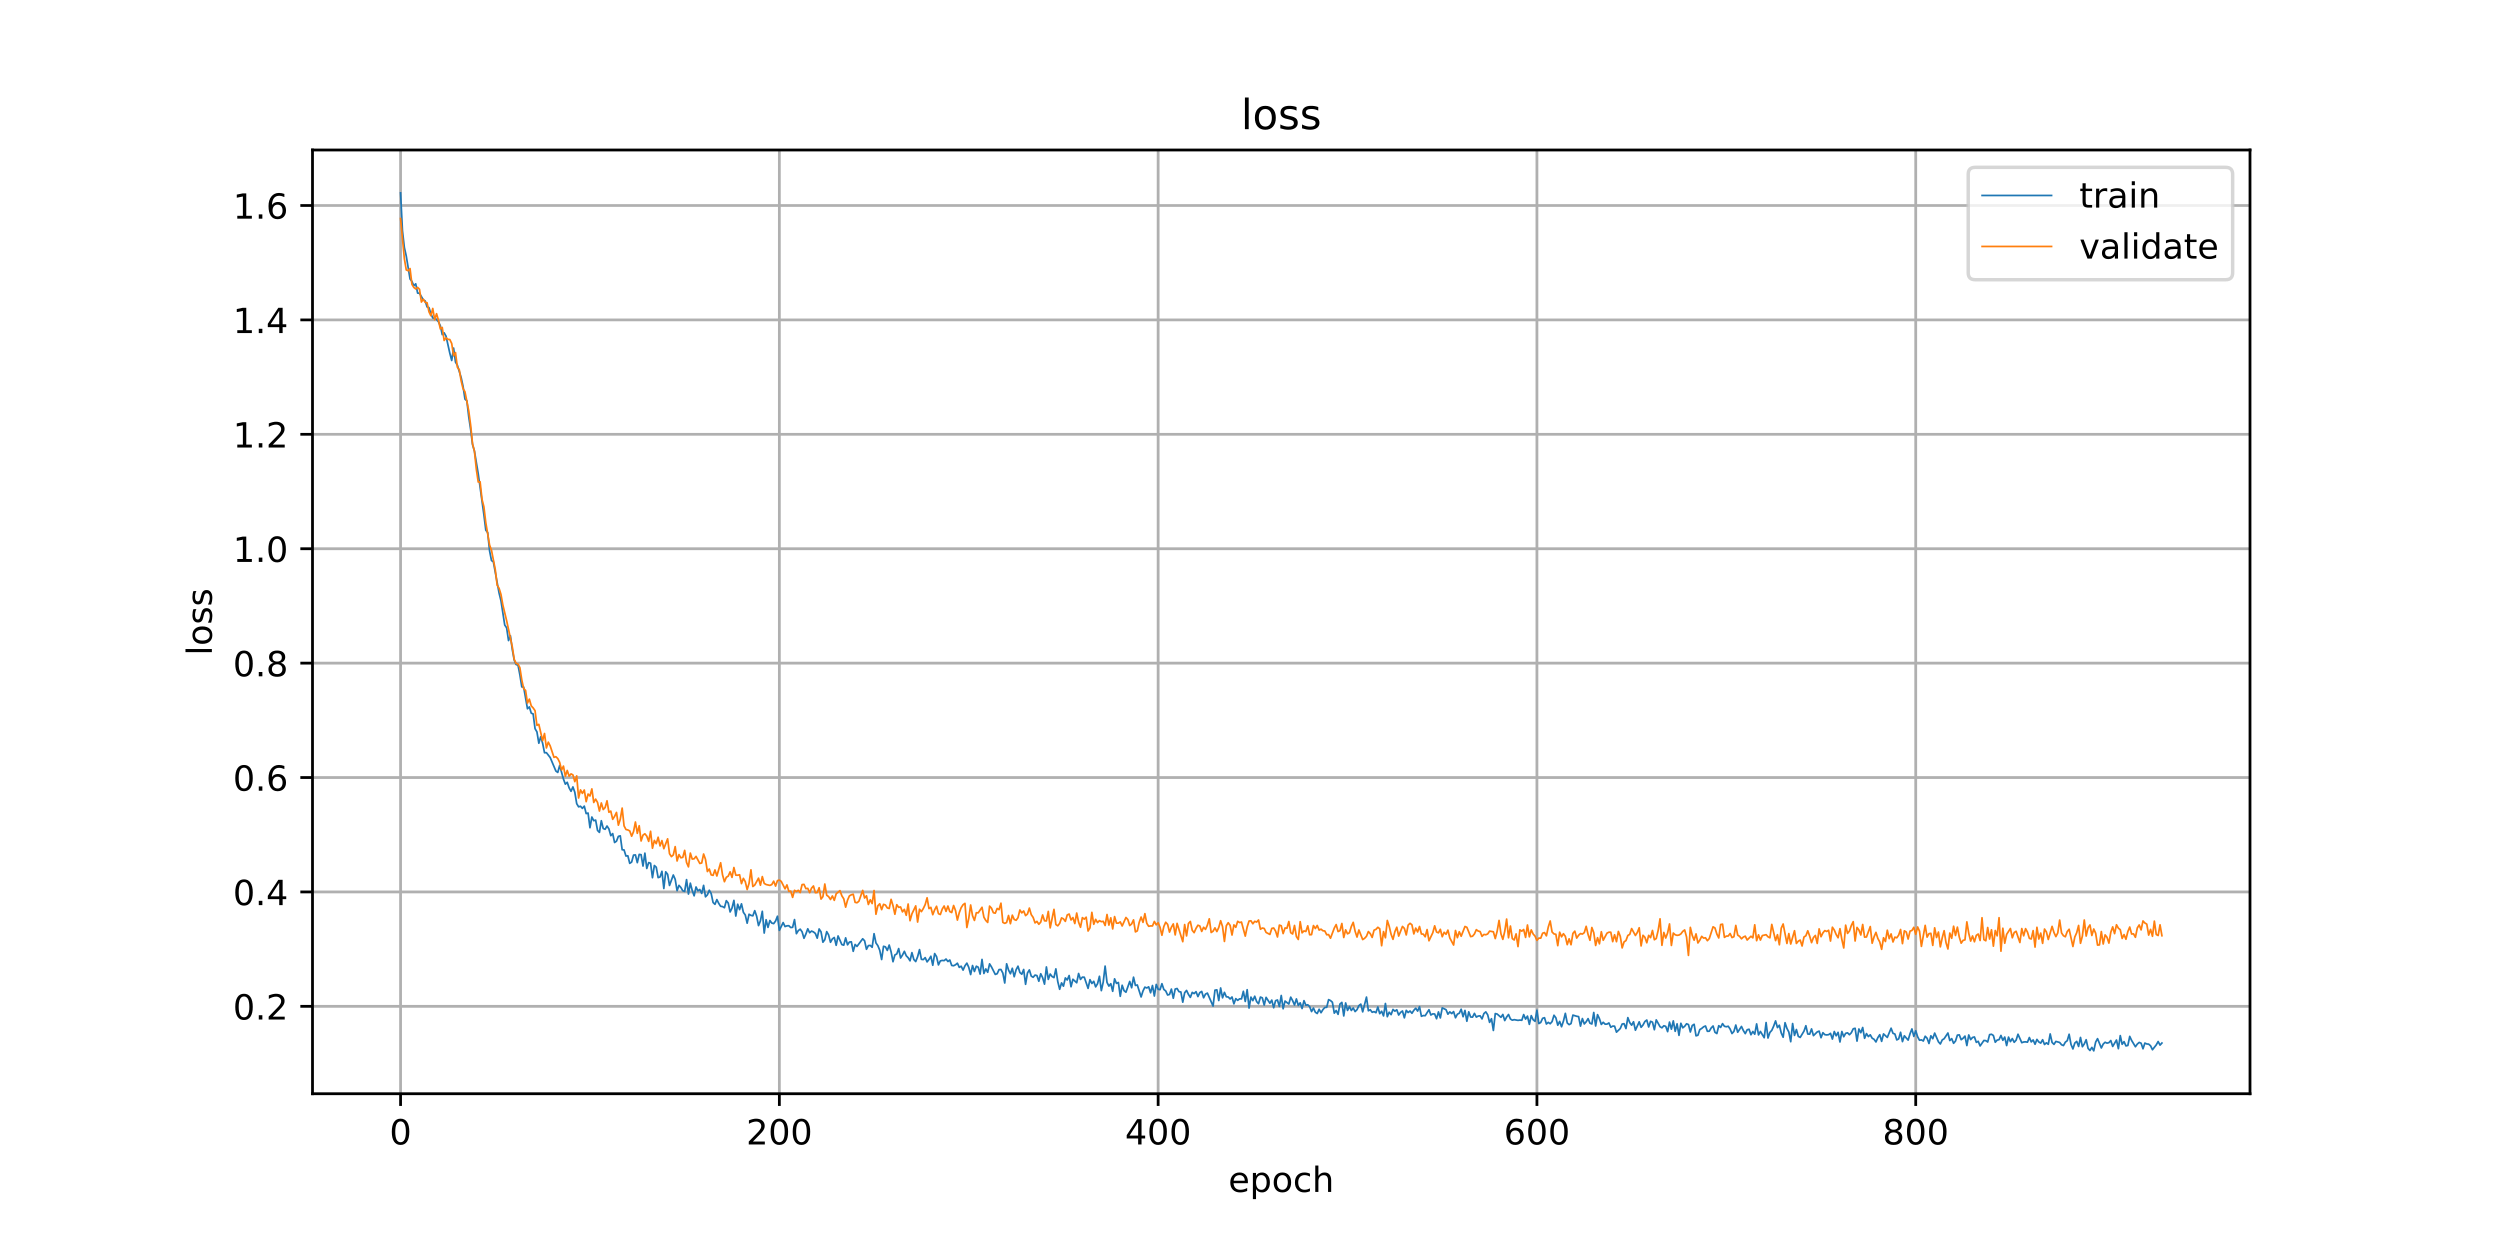 <?xml version="1.0" encoding="utf-8" standalone="no"?>
<!DOCTYPE svg PUBLIC "-//W3C//DTD SVG 1.1//EN"
  "http://www.w3.org/Graphics/SVG/1.1/DTD/svg11.dtd">
<!-- Created with matplotlib (https://matplotlib.org/) -->
<svg height="360pt" version="1.1" viewBox="0 0 720 360" width="720pt" xmlns="http://www.w3.org/2000/svg" xmlns:xlink="http://www.w3.org/1999/xlink">
 <defs>
  <style type="text/css">
*{stroke-linecap:butt;stroke-linejoin:round;}
  </style>
 </defs>
 <g id="figure_1">
  <g id="patch_1">
   <path d="M 0 360 
L 720 360 
L 720 0 
L 0 0 
z
" style="fill:#ffffff;"/>
  </g>
  <g id="axes_1">
   <g id="patch_2">
    <path d="M 90 315 
L 648 315 
L 648 43.2 
L 90 43.2 
z
" style="fill:#ffffff;"/>
   </g>
   <g id="matplotlib.axis_1">
    <g id="xtick_1">
     <g id="line2d_1">
      <path clip-path="url(#p3b45e40443)" d="M 115.364 315 
L 115.364 43.2 
" style="fill:none;stroke:#b0b0b0;stroke-linecap:square;stroke-width:0.8;"/>
     </g>
     <g id="line2d_2">
      <defs>
       <path d="M 0 0 
L 0 3.5 
" id="m2c9729561b" style="stroke:#000000;stroke-width:0.8;"/>
      </defs>
      <g>
       <use style="stroke:#000000;stroke-width:0.8;" x="115.364" xlink:href="#m2c9729561b" y="315"/>
      </g>
     </g>
     <g id="text_1">
      <!-- 0 -->
      <defs>
       <path d="M 31.781 66.406 
Q 24.172 66.406 20.328 58.906 
Q 16.5 51.422 16.5 36.375 
Q 16.5 21.391 20.328 13.891 
Q 24.172 6.391 31.781 6.391 
Q 39.453 6.391 43.281 13.891 
Q 47.125 21.391 47.125 36.375 
Q 47.125 51.422 43.281 58.906 
Q 39.453 66.406 31.781 66.406 
z
M 31.781 74.219 
Q 44.047 74.219 50.516 64.516 
Q 56.984 54.828 56.984 36.375 
Q 56.984 17.969 50.516 8.266 
Q 44.047 -1.422 31.781 -1.422 
Q 19.531 -1.422 13.062 8.266 
Q 6.594 17.969 6.594 36.375 
Q 6.594 54.828 13.062 64.516 
Q 19.531 74.219 31.781 74.219 
z
" id="DejaVuSans-48"/>
      </defs>
      <g transform="translate(112.182 329.598)scale(0.1 -0.1)">
       <use xlink:href="#DejaVuSans-48"/>
      </g>
     </g>
    </g>
    <g id="xtick_2">
     <g id="line2d_3">
      <path clip-path="url(#p3b45e40443)" d="M 224.455 315 
L 224.455 43.2 
" style="fill:none;stroke:#b0b0b0;stroke-linecap:square;stroke-width:0.8;"/>
     </g>
     <g id="line2d_4">
      <g>
       <use style="stroke:#000000;stroke-width:0.8;" x="224.455" xlink:href="#m2c9729561b" y="315"/>
      </g>
     </g>
     <g id="text_2">
      <!-- 200 -->
      <defs>
       <path d="M 19.188 8.297 
L 53.609 8.297 
L 53.609 0 
L 7.328 0 
L 7.328 8.297 
Q 12.938 14.109 22.625 23.891 
Q 32.328 33.688 34.812 36.531 
Q 39.547 41.844 41.422 45.531 
Q 43.312 49.219 43.312 52.781 
Q 43.312 58.594 39.234 62.25 
Q 35.156 65.922 28.609 65.922 
Q 23.969 65.922 18.812 64.312 
Q 13.672 62.703 7.812 59.422 
L 7.812 69.391 
Q 13.766 71.781 18.938 73 
Q 24.125 74.219 28.422 74.219 
Q 39.75 74.219 46.484 68.547 
Q 53.219 62.891 53.219 53.422 
Q 53.219 48.922 51.531 44.891 
Q 49.859 40.875 45.406 35.406 
Q 44.188 33.984 37.641 27.219 
Q 31.109 20.453 19.188 8.297 
z
" id="DejaVuSans-50"/>
      </defs>
      <g transform="translate(214.911 329.598)scale(0.1 -0.1)">
       <use xlink:href="#DejaVuSans-50"/>
       <use x="63.623" xlink:href="#DejaVuSans-48"/>
       <use x="127.246" xlink:href="#DejaVuSans-48"/>
      </g>
     </g>
    </g>
    <g id="xtick_3">
     <g id="line2d_5">
      <path clip-path="url(#p3b45e40443)" d="M 333.545 315 
L 333.545 43.2 
" style="fill:none;stroke:#b0b0b0;stroke-linecap:square;stroke-width:0.8;"/>
     </g>
     <g id="line2d_6">
      <g>
       <use style="stroke:#000000;stroke-width:0.8;" x="333.545" xlink:href="#m2c9729561b" y="315"/>
      </g>
     </g>
     <g id="text_3">
      <!-- 400 -->
      <defs>
       <path d="M 37.797 64.312 
L 12.891 25.391 
L 37.797 25.391 
z
M 35.203 72.906 
L 47.609 72.906 
L 47.609 25.391 
L 58.016 25.391 
L 58.016 17.188 
L 47.609 17.188 
L 47.609 0 
L 37.797 0 
L 37.797 17.188 
L 4.891 17.188 
L 4.891 26.703 
z
" id="DejaVuSans-52"/>
      </defs>
      <g transform="translate(324.002 329.598)scale(0.1 -0.1)">
       <use xlink:href="#DejaVuSans-52"/>
       <use x="63.623" xlink:href="#DejaVuSans-48"/>
       <use x="127.246" xlink:href="#DejaVuSans-48"/>
      </g>
     </g>
    </g>
    <g id="xtick_4">
     <g id="line2d_7">
      <path clip-path="url(#p3b45e40443)" d="M 442.636 315 
L 442.636 43.2 
" style="fill:none;stroke:#b0b0b0;stroke-linecap:square;stroke-width:0.8;"/>
     </g>
     <g id="line2d_8">
      <g>
       <use style="stroke:#000000;stroke-width:0.8;" x="442.636" xlink:href="#m2c9729561b" y="315"/>
      </g>
     </g>
     <g id="text_4">
      <!-- 600 -->
      <defs>
       <path d="M 33.016 40.375 
Q 26.375 40.375 22.484 35.828 
Q 18.609 31.297 18.609 23.391 
Q 18.609 15.531 22.484 10.953 
Q 26.375 6.391 33.016 6.391 
Q 39.656 6.391 43.531 10.953 
Q 47.406 15.531 47.406 23.391 
Q 47.406 31.297 43.531 35.828 
Q 39.656 40.375 33.016 40.375 
z
M 52.594 71.297 
L 52.594 62.312 
Q 48.875 64.062 45.094 64.984 
Q 41.312 65.922 37.594 65.922 
Q 27.828 65.922 22.672 59.328 
Q 17.531 52.734 16.797 39.406 
Q 19.672 43.656 24.016 45.922 
Q 28.375 48.188 33.594 48.188 
Q 44.578 48.188 50.953 41.516 
Q 57.328 34.859 57.328 23.391 
Q 57.328 12.156 50.688 5.359 
Q 44.047 -1.422 33.016 -1.422 
Q 20.359 -1.422 13.672 8.266 
Q 6.984 17.969 6.984 36.375 
Q 6.984 53.656 15.188 63.938 
Q 23.391 74.219 37.203 74.219 
Q 40.922 74.219 44.703 73.484 
Q 48.484 72.75 52.594 71.297 
z
" id="DejaVuSans-54"/>
      </defs>
      <g transform="translate(433.093 329.598)scale(0.1 -0.1)">
       <use xlink:href="#DejaVuSans-54"/>
       <use x="63.623" xlink:href="#DejaVuSans-48"/>
       <use x="127.246" xlink:href="#DejaVuSans-48"/>
      </g>
     </g>
    </g>
    <g id="xtick_5">
     <g id="line2d_9">
      <path clip-path="url(#p3b45e40443)" d="M 551.727 315 
L 551.727 43.2 
" style="fill:none;stroke:#b0b0b0;stroke-linecap:square;stroke-width:0.8;"/>
     </g>
     <g id="line2d_10">
      <g>
       <use style="stroke:#000000;stroke-width:0.8;" x="551.727" xlink:href="#m2c9729561b" y="315"/>
      </g>
     </g>
     <g id="text_5">
      <!-- 800 -->
      <defs>
       <path d="M 31.781 34.625 
Q 24.75 34.625 20.719 30.859 
Q 16.703 27.094 16.703 20.516 
Q 16.703 13.922 20.719 10.156 
Q 24.75 6.391 31.781 6.391 
Q 38.812 6.391 42.859 10.172 
Q 46.922 13.969 46.922 20.516 
Q 46.922 27.094 42.891 30.859 
Q 38.875 34.625 31.781 34.625 
z
M 21.922 38.812 
Q 15.578 40.375 12.031 44.719 
Q 8.5 49.078 8.5 55.328 
Q 8.5 64.062 14.719 69.141 
Q 20.953 74.219 31.781 74.219 
Q 42.672 74.219 48.875 69.141 
Q 55.078 64.062 55.078 55.328 
Q 55.078 49.078 51.531 44.719 
Q 48 40.375 41.703 38.812 
Q 48.828 37.156 52.797 32.312 
Q 56.781 27.484 56.781 20.516 
Q 56.781 9.906 50.312 4.234 
Q 43.844 -1.422 31.781 -1.422 
Q 19.734 -1.422 13.25 4.234 
Q 6.781 9.906 6.781 20.516 
Q 6.781 27.484 10.781 32.312 
Q 14.797 37.156 21.922 38.812 
z
M 18.312 54.391 
Q 18.312 48.734 21.844 45.562 
Q 25.391 42.391 31.781 42.391 
Q 38.141 42.391 41.719 45.562 
Q 45.312 48.734 45.312 54.391 
Q 45.312 60.062 41.719 63.234 
Q 38.141 66.406 31.781 66.406 
Q 25.391 66.406 21.844 63.234 
Q 18.312 60.062 18.312 54.391 
z
" id="DejaVuSans-56"/>
      </defs>
      <g transform="translate(542.184 329.598)scale(0.1 -0.1)">
       <use xlink:href="#DejaVuSans-56"/>
       <use x="63.623" xlink:href="#DejaVuSans-48"/>
       <use x="127.246" xlink:href="#DejaVuSans-48"/>
      </g>
     </g>
    </g>
    <g id="text_6">
     <!-- epoch -->
     <defs>
      <path d="M 56.203 29.594 
L 56.203 25.203 
L 14.891 25.203 
Q 15.484 15.922 20.484 11.062 
Q 25.484 6.203 34.422 6.203 
Q 39.594 6.203 44.453 7.469 
Q 49.312 8.734 54.109 11.281 
L 54.109 2.781 
Q 49.266 0.734 44.188 -0.344 
Q 39.109 -1.422 33.891 -1.422 
Q 20.797 -1.422 13.156 6.188 
Q 5.516 13.812 5.516 26.812 
Q 5.516 40.234 12.766 48.109 
Q 20.016 56 32.328 56 
Q 43.359 56 49.781 48.891 
Q 56.203 41.797 56.203 29.594 
z
M 47.219 32.234 
Q 47.125 39.594 43.094 43.984 
Q 39.062 48.391 32.422 48.391 
Q 24.906 48.391 20.391 44.141 
Q 15.875 39.891 15.188 32.172 
z
" id="DejaVuSans-101"/>
      <path d="M 18.109 8.203 
L 18.109 -20.797 
L 9.078 -20.797 
L 9.078 54.688 
L 18.109 54.688 
L 18.109 46.391 
Q 20.953 51.266 25.266 53.625 
Q 29.594 56 35.594 56 
Q 45.562 56 51.781 48.094 
Q 58.016 40.188 58.016 27.297 
Q 58.016 14.406 51.781 6.484 
Q 45.562 -1.422 35.594 -1.422 
Q 29.594 -1.422 25.266 0.953 
Q 20.953 3.328 18.109 8.203 
z
M 48.688 27.297 
Q 48.688 37.203 44.609 42.844 
Q 40.531 48.484 33.406 48.484 
Q 26.266 48.484 22.188 42.844 
Q 18.109 37.203 18.109 27.297 
Q 18.109 17.391 22.188 11.75 
Q 26.266 6.109 33.406 6.109 
Q 40.531 6.109 44.609 11.75 
Q 48.688 17.391 48.688 27.297 
z
" id="DejaVuSans-112"/>
      <path d="M 30.609 48.391 
Q 23.391 48.391 19.188 42.75 
Q 14.984 37.109 14.984 27.297 
Q 14.984 17.484 19.156 11.844 
Q 23.344 6.203 30.609 6.203 
Q 37.797 6.203 41.984 11.859 
Q 46.188 17.531 46.188 27.297 
Q 46.188 37.016 41.984 42.703 
Q 37.797 48.391 30.609 48.391 
z
M 30.609 56 
Q 42.328 56 49.016 48.375 
Q 55.719 40.766 55.719 27.297 
Q 55.719 13.875 49.016 6.219 
Q 42.328 -1.422 30.609 -1.422 
Q 18.844 -1.422 12.172 6.219 
Q 5.516 13.875 5.516 27.297 
Q 5.516 40.766 12.172 48.375 
Q 18.844 56 30.609 56 
z
" id="DejaVuSans-111"/>
      <path d="M 48.781 52.594 
L 48.781 44.188 
Q 44.969 46.297 41.141 47.344 
Q 37.312 48.391 33.406 48.391 
Q 24.656 48.391 19.812 42.844 
Q 14.984 37.312 14.984 27.297 
Q 14.984 17.281 19.812 11.734 
Q 24.656 6.203 33.406 6.203 
Q 37.312 6.203 41.141 7.25 
Q 44.969 8.297 48.781 10.406 
L 48.781 2.094 
Q 45.016 0.344 40.984 -0.531 
Q 36.969 -1.422 32.422 -1.422 
Q 20.062 -1.422 12.781 6.344 
Q 5.516 14.109 5.516 27.297 
Q 5.516 40.672 12.859 48.328 
Q 20.219 56 33.016 56 
Q 37.156 56 41.109 55.141 
Q 45.062 54.297 48.781 52.594 
z
" id="DejaVuSans-99"/>
      <path d="M 54.891 33.016 
L 54.891 0 
L 45.906 0 
L 45.906 32.719 
Q 45.906 40.484 42.875 44.328 
Q 39.844 48.188 33.797 48.188 
Q 26.516 48.188 22.312 43.547 
Q 18.109 38.922 18.109 30.906 
L 18.109 0 
L 9.078 0 
L 9.078 75.984 
L 18.109 75.984 
L 18.109 46.188 
Q 21.344 51.125 25.703 53.562 
Q 30.078 56 35.797 56 
Q 45.219 56 50.047 50.172 
Q 54.891 44.344 54.891 33.016 
z
" id="DejaVuSans-104"/>
     </defs>
     <g transform="translate(353.772 343.277)scale(0.1 -0.1)">
      <use xlink:href="#DejaVuSans-101"/>
      <use x="61.523" xlink:href="#DejaVuSans-112"/>
      <use x="125" xlink:href="#DejaVuSans-111"/>
      <use x="186.182" xlink:href="#DejaVuSans-99"/>
      <use x="241.162" xlink:href="#DejaVuSans-104"/>
     </g>
    </g>
   </g>
   <g id="matplotlib.axis_2">
    <g id="ytick_1">
     <g id="line2d_11">
      <path clip-path="url(#p3b45e40443)" d="M 90 289.825 
L 648 289.825 
" style="fill:none;stroke:#b0b0b0;stroke-linecap:square;stroke-width:0.8;"/>
     </g>
     <g id="line2d_12">
      <defs>
       <path d="M 0 0 
L -3.5 0 
" id="m974f589f57" style="stroke:#000000;stroke-width:0.8;"/>
      </defs>
      <g>
       <use style="stroke:#000000;stroke-width:0.8;" x="90" xlink:href="#m974f589f57" y="289.825"/>
      </g>
     </g>
     <g id="text_7">
      <!-- 0.2 -->
      <defs>
       <path d="M 10.688 12.406 
L 21 12.406 
L 21 0 
L 10.688 0 
z
" id="DejaVuSans-46"/>
      </defs>
      <g transform="translate(67.097 293.624)scale(0.1 -0.1)">
       <use xlink:href="#DejaVuSans-48"/>
       <use x="63.623" xlink:href="#DejaVuSans-46"/>
       <use x="95.41" xlink:href="#DejaVuSans-50"/>
      </g>
     </g>
    </g>
    <g id="ytick_2">
     <g id="line2d_13">
      <path clip-path="url(#p3b45e40443)" d="M 90 256.876 
L 648 256.876 
" style="fill:none;stroke:#b0b0b0;stroke-linecap:square;stroke-width:0.8;"/>
     </g>
     <g id="line2d_14">
      <g>
       <use style="stroke:#000000;stroke-width:0.8;" x="90" xlink:href="#m974f589f57" y="256.876"/>
      </g>
     </g>
     <g id="text_8">
      <!-- 0.4 -->
      <g transform="translate(67.097 260.675)scale(0.1 -0.1)">
       <use xlink:href="#DejaVuSans-48"/>
       <use x="63.623" xlink:href="#DejaVuSans-46"/>
       <use x="95.41" xlink:href="#DejaVuSans-52"/>
      </g>
     </g>
    </g>
    <g id="ytick_3">
     <g id="line2d_15">
      <path clip-path="url(#p3b45e40443)" d="M 90 223.927 
L 648 223.927 
" style="fill:none;stroke:#b0b0b0;stroke-linecap:square;stroke-width:0.8;"/>
     </g>
     <g id="line2d_16">
      <g>
       <use style="stroke:#000000;stroke-width:0.8;" x="90" xlink:href="#m974f589f57" y="223.927"/>
      </g>
     </g>
     <g id="text_9">
      <!-- 0.6 -->
      <g transform="translate(67.097 227.727)scale(0.1 -0.1)">
       <use xlink:href="#DejaVuSans-48"/>
       <use x="63.623" xlink:href="#DejaVuSans-46"/>
       <use x="95.41" xlink:href="#DejaVuSans-54"/>
      </g>
     </g>
    </g>
    <g id="ytick_4">
     <g id="line2d_17">
      <path clip-path="url(#p3b45e40443)" d="M 90 190.979 
L 648 190.979 
" style="fill:none;stroke:#b0b0b0;stroke-linecap:square;stroke-width:0.8;"/>
     </g>
     <g id="line2d_18">
      <g>
       <use style="stroke:#000000;stroke-width:0.8;" x="90" xlink:href="#m974f589f57" y="190.979"/>
      </g>
     </g>
     <g id="text_10">
      <!-- 0.8 -->
      <g transform="translate(67.097 194.778)scale(0.1 -0.1)">
       <use xlink:href="#DejaVuSans-48"/>
       <use x="63.623" xlink:href="#DejaVuSans-46"/>
       <use x="95.41" xlink:href="#DejaVuSans-56"/>
      </g>
     </g>
    </g>
    <g id="ytick_5">
     <g id="line2d_19">
      <path clip-path="url(#p3b45e40443)" d="M 90 158.03 
L 648 158.03 
" style="fill:none;stroke:#b0b0b0;stroke-linecap:square;stroke-width:0.8;"/>
     </g>
     <g id="line2d_20">
      <g>
       <use style="stroke:#000000;stroke-width:0.8;" x="90" xlink:href="#m974f589f57" y="158.03"/>
      </g>
     </g>
     <g id="text_11">
      <!-- 1.0 -->
      <defs>
       <path d="M 12.406 8.297 
L 28.516 8.297 
L 28.516 63.922 
L 10.984 60.406 
L 10.984 69.391 
L 28.422 72.906 
L 38.281 72.906 
L 38.281 8.297 
L 54.391 8.297 
L 54.391 0 
L 12.406 0 
z
" id="DejaVuSans-49"/>
      </defs>
      <g transform="translate(67.097 161.829)scale(0.1 -0.1)">
       <use xlink:href="#DejaVuSans-49"/>
       <use x="63.623" xlink:href="#DejaVuSans-46"/>
       <use x="95.41" xlink:href="#DejaVuSans-48"/>
      </g>
     </g>
    </g>
    <g id="ytick_6">
     <g id="line2d_21">
      <path clip-path="url(#p3b45e40443)" d="M 90 125.081 
L 648 125.081 
" style="fill:none;stroke:#b0b0b0;stroke-linecap:square;stroke-width:0.8;"/>
     </g>
     <g id="line2d_22">
      <g>
       <use style="stroke:#000000;stroke-width:0.8;" x="90" xlink:href="#m974f589f57" y="125.081"/>
      </g>
     </g>
     <g id="text_12">
      <!-- 1.2 -->
      <g transform="translate(67.097 128.88)scale(0.1 -0.1)">
       <use xlink:href="#DejaVuSans-49"/>
       <use x="63.623" xlink:href="#DejaVuSans-46"/>
       <use x="95.41" xlink:href="#DejaVuSans-50"/>
      </g>
     </g>
    </g>
    <g id="ytick_7">
     <g id="line2d_23">
      <path clip-path="url(#p3b45e40443)" d="M 90 92.132 
L 648 92.132 
" style="fill:none;stroke:#b0b0b0;stroke-linecap:square;stroke-width:0.8;"/>
     </g>
     <g id="line2d_24">
      <g>
       <use style="stroke:#000000;stroke-width:0.8;" x="90" xlink:href="#m974f589f57" y="92.132"/>
      </g>
     </g>
     <g id="text_13">
      <!-- 1.4 -->
      <g transform="translate(67.097 95.931)scale(0.1 -0.1)">
       <use xlink:href="#DejaVuSans-49"/>
       <use x="63.623" xlink:href="#DejaVuSans-46"/>
       <use x="95.41" xlink:href="#DejaVuSans-52"/>
      </g>
     </g>
    </g>
    <g id="ytick_8">
     <g id="line2d_25">
      <path clip-path="url(#p3b45e40443)" d="M 90 59.183 
L 648 59.183 
" style="fill:none;stroke:#b0b0b0;stroke-linecap:square;stroke-width:0.8;"/>
     </g>
     <g id="line2d_26">
      <g>
       <use style="stroke:#000000;stroke-width:0.8;" x="90" xlink:href="#m974f589f57" y="59.183"/>
      </g>
     </g>
     <g id="text_14">
      <!-- 1.6 -->
      <g transform="translate(67.097 62.983)scale(0.1 -0.1)">
       <use xlink:href="#DejaVuSans-49"/>
       <use x="63.623" xlink:href="#DejaVuSans-46"/>
       <use x="95.41" xlink:href="#DejaVuSans-54"/>
      </g>
     </g>
    </g>
    <g id="text_15">
     <!-- loss -->
     <defs>
      <path d="M 9.422 75.984 
L 18.406 75.984 
L 18.406 0 
L 9.422 0 
z
" id="DejaVuSans-108"/>
      <path d="M 44.281 53.078 
L 44.281 44.578 
Q 40.484 46.531 36.375 47.5 
Q 32.281 48.484 27.875 48.484 
Q 21.188 48.484 17.844 46.438 
Q 14.5 44.391 14.5 40.281 
Q 14.5 37.156 16.891 35.375 
Q 19.281 33.594 26.516 31.984 
L 29.594 31.297 
Q 39.156 29.25 43.188 25.516 
Q 47.219 21.781 47.219 15.094 
Q 47.219 7.469 41.188 3.016 
Q 35.156 -1.422 24.609 -1.422 
Q 20.219 -1.422 15.453 -0.562 
Q 10.688 0.297 5.422 2 
L 5.422 11.281 
Q 10.406 8.688 15.234 7.391 
Q 20.062 6.109 24.812 6.109 
Q 31.156 6.109 34.562 8.281 
Q 37.984 10.453 37.984 14.406 
Q 37.984 18.062 35.516 20.016 
Q 33.062 21.969 24.703 23.781 
L 21.578 24.516 
Q 13.234 26.266 9.516 29.906 
Q 5.812 33.547 5.812 39.891 
Q 5.812 47.609 11.281 51.797 
Q 16.75 56 26.812 56 
Q 31.781 56 36.172 55.266 
Q 40.578 54.547 44.281 53.078 
z
" id="DejaVuSans-115"/>
     </defs>
     <g transform="translate(61.017 188.758)rotate(-90)scale(0.1 -0.1)">
      <use xlink:href="#DejaVuSans-108"/>
      <use x="27.783" xlink:href="#DejaVuSans-111"/>
      <use x="88.965" xlink:href="#DejaVuSans-115"/>
      <use x="141.064" xlink:href="#DejaVuSans-115"/>
     </g>
    </g>
   </g>
   <g id="line2d_27">
    <path clip-path="url(#p3b45e40443)" d="M 115.364 55.555 
L 115.909 66.457 
L 116.455 71.28 
L 117 73.721 
L 118.091 80.34 
L 118.636 81.051 
L 119.182 82.292 
L 119.727 81.741 
L 120.273 84.409 
L 120.818 84.473 
L 121.909 86.362 
L 122.455 86.678 
L 123 88.411 
L 123.545 88.588 
L 124.091 90.332 
L 124.636 91.569 
L 125.182 91.67 
L 125.727 92.014 
L 126.273 92.666 
L 126.818 93.82 
L 127.364 96.372 
L 127.909 95.86 
L 128.455 96.81 
L 129.545 101.714 
L 130.091 103.813 
L 130.636 100.254 
L 131.182 104.284 
L 131.727 105.202 
L 132.818 108.75 
L 133.364 111.295 
L 133.909 114.942 
L 134.455 115.42 
L 135 120.07 
L 135.545 123.68 
L 136.091 128.062 
L 136.636 129.902 
L 137.727 136.419 
L 139.364 148.28 
L 139.909 152.683 
L 140.455 153.4 
L 141 158.655 
L 141.545 161.427 
L 142.091 161.809 
L 143.727 170.764 
L 144.273 172.988 
L 145.364 180.014 
L 145.909 180.815 
L 146.455 184.482 
L 147 183.113 
L 147.545 187.096 
L 148.091 190.084 
L 148.636 191.395 
L 149.182 191.55 
L 149.727 194.375 
L 150.273 197.815 
L 150.818 197.9 
L 151.909 204.113 
L 152.455 203.593 
L 153 205.392 
L 153.545 205.611 
L 154.091 209.848 
L 154.636 210.783 
L 155.182 214.05 
L 155.727 212.174 
L 156.273 214.047 
L 156.818 216.794 
L 157.364 216.765 
L 158.455 218.174 
L 160.091 222.055 
L 160.636 222.457 
L 161.182 220.464 
L 162.273 224.372 
L 162.818 225.834 
L 163.364 225.304 
L 163.909 226.903 
L 164.455 227.894 
L 165 226.633 
L 165.545 228.174 
L 166.091 231.452 
L 166.636 232.367 
L 167.182 232.197 
L 167.727 232.808 
L 168.273 232.168 
L 168.818 234.312 
L 169.364 234.161 
L 169.909 238.38 
L 170.455 235.309 
L 171 236.356 
L 171.545 236.19 
L 172.091 239.161 
L 172.636 239.724 
L 173.182 236.375 
L 173.727 238.617 
L 174.273 238.833 
L 174.818 237.896 
L 175.364 238.73 
L 175.909 240.669 
L 176.455 240.073 
L 177 242.643 
L 177.545 242.259 
L 178.091 240.873 
L 178.636 240.729 
L 179.182 244.727 
L 179.727 244.78 
L 180.273 246.535 
L 180.818 246.471 
L 181.364 248.642 
L 181.909 248.278 
L 182.455 246.272 
L 183 246.212 
L 183.545 248.442 
L 184.091 246.068 
L 184.636 246.152 
L 185.182 249.417 
L 185.727 245.712 
L 186.273 250.115 
L 186.818 248.43 
L 187.364 248.607 
L 187.909 252.773 
L 188.455 249.265 
L 189 249.764 
L 189.545 252.749 
L 190.091 252.57 
L 190.636 250.946 
L 191.182 255.881 
L 191.727 251.09 
L 192.273 251.801 
L 192.818 255.009 
L 193.909 252.003 
L 194.455 253.249 
L 195 256.516 
L 195.545 254.982 
L 196.091 255.591 
L 196.636 256.542 
L 197.182 256.728 
L 197.727 253.334 
L 198.273 257.482 
L 198.818 254.358 
L 199.364 256.481 
L 199.909 257.988 
L 200.455 255.456 
L 201 256.561 
L 201.545 256.179 
L 202.091 257.303 
L 202.636 254.993 
L 203.182 258.279 
L 203.727 257.706 
L 204.273 256.39 
L 204.818 257.334 
L 205.364 259.916 
L 205.909 260.443 
L 206.455 259.087 
L 207 260.187 
L 207.545 261.018 
L 208.091 261.088 
L 208.636 261.423 
L 209.182 259.392 
L 209.727 260.076 
L 210.273 262.633 
L 210.818 261.516 
L 211.364 259.314 
L 211.909 263.813 
L 212.455 260.421 
L 213 261.968 
L 213.545 260.307 
L 214.091 262.739 
L 214.636 263.52 
L 215.182 265.876 
L 215.727 263.31 
L 216.273 263.631 
L 216.818 263.759 
L 217.364 262.272 
L 217.909 263.853 
L 218.455 266.57 
L 219 265.217 
L 219.545 262.465 
L 220.091 268.709 
L 220.636 264.892 
L 221.182 267.084 
L 221.727 265.101 
L 222.273 265.85 
L 222.818 266.003 
L 223.364 265.25 
L 223.909 263.874 
L 224.455 267.945 
L 225.545 265.703 
L 226.091 266.846 
L 226.636 266.641 
L 227.182 266.603 
L 227.727 267.132 
L 228.273 267.067 
L 228.818 264.849 
L 229.364 268.898 
L 229.909 268.016 
L 230.455 267.598 
L 231 268.365 
L 231.545 270.221 
L 232.091 269.007 
L 232.636 267.492 
L 233.182 268.626 
L 233.727 268.15 
L 234.273 268.388 
L 234.818 268.834 
L 235.364 270.19 
L 235.909 267.543 
L 236.455 268.374 
L 237 271.355 
L 237.545 270.625 
L 238.091 268.31 
L 238.636 269.255 
L 239.182 271.373 
L 239.727 270.392 
L 240.273 270.003 
L 240.818 272.244 
L 241.364 269.555 
L 242.455 272.047 
L 243 272.21 
L 243.545 270.106 
L 244.091 272.103 
L 244.636 271.309 
L 245.182 271.243 
L 245.727 273.975 
L 246.273 272.011 
L 246.818 272.559 
L 248.455 270.371 
L 249 270.945 
L 249.545 273.394 
L 250.091 272.341 
L 250.636 272.274 
L 251.182 272.823 
L 251.727 268.907 
L 252.273 271.561 
L 252.818 272.342 
L 253.364 273.674 
L 253.909 276.341 
L 254.455 272.537 
L 255 272.688 
L 255.545 273.726 
L 256.091 272.179 
L 256.636 274.133 
L 257.182 276.973 
L 257.727 275.022 
L 258.273 274.736 
L 258.818 273.192 
L 259.364 275.91 
L 259.909 275.065 
L 260.455 273.983 
L 261 275.266 
L 261.545 275.829 
L 262.091 276.713 
L 262.636 274.354 
L 263.182 276.341 
L 263.727 276.926 
L 264.273 275.541 
L 264.818 273.49 
L 265.364 276.283 
L 265.909 276.367 
L 266.455 275.8 
L 267 277.023 
L 267.545 276.323 
L 268.091 275.407 
L 268.636 277.992 
L 269.182 274.63 
L 269.727 275.518 
L 270.273 277.89 
L 270.818 276.737 
L 271.364 276.6 
L 271.909 276.661 
L 272.455 276.207 
L 273 276.914 
L 273.545 276.489 
L 274.091 278.047 
L 274.636 278.135 
L 275.182 277.858 
L 275.727 277.406 
L 276.273 278.598 
L 276.818 278.277 
L 277.364 279.391 
L 277.909 278.157 
L 278.455 277.388 
L 279 278.586 
L 279.545 280.667 
L 280.091 278.077 
L 280.636 279.789 
L 281.182 278.275 
L 281.727 278.552 
L 282.273 280.534 
L 282.818 276.317 
L 283.364 280.354 
L 283.909 279.05 
L 284.455 280.019 
L 285 277.596 
L 285.545 278.474 
L 286.636 280.629 
L 287.182 280.43 
L 287.727 279.238 
L 288.273 279.214 
L 288.818 280.255 
L 289.364 283.097 
L 289.909 277.58 
L 290.455 279.36 
L 291 280.443 
L 291.545 278.868 
L 292.091 281.295 
L 292.636 279.3 
L 293.182 278.263 
L 293.727 280.091 
L 294.273 280.574 
L 294.818 279.213 
L 295.364 283.475 
L 295.909 280.224 
L 296.455 279.335 
L 297 281.118 
L 297.545 281.458 
L 298.091 280.826 
L 298.636 280.962 
L 299.182 282.595 
L 299.727 280.443 
L 300.273 281.555 
L 300.818 283.43 
L 301.364 278.486 
L 301.909 282.06 
L 302.455 280.526 
L 303 281.245 
L 303.545 281.548 
L 304.091 279.045 
L 304.636 282.693 
L 305.182 284.911 
L 305.727 283.072 
L 306.273 284.012 
L 306.818 281.645 
L 307.364 282.236 
L 307.909 280.957 
L 308.455 284.175 
L 309 282.027 
L 310.091 283.036 
L 310.636 280.363 
L 311.182 282.068 
L 311.727 281.417 
L 312.273 281.438 
L 313.364 284.647 
L 313.909 282.148 
L 314.455 283.235 
L 315 282.625 
L 315.545 284.217 
L 316.091 283.316 
L 316.636 281.174 
L 317.182 285.3 
L 317.727 282.845 
L 318.273 278.247 
L 318.818 282.934 
L 319.364 283.987 
L 319.909 283.304 
L 320.455 285.492 
L 321 281.908 
L 321.545 283.214 
L 322.091 282.963 
L 322.636 286.931 
L 323.182 283.76 
L 323.727 285.316 
L 324.273 285.757 
L 325.364 282.661 
L 325.909 284.466 
L 326.455 281.434 
L 327 283.805 
L 327.545 283.677 
L 328.636 287.115 
L 329.182 285.4 
L 329.727 284.298 
L 330.273 284.54 
L 330.818 284.214 
L 331.364 285.917 
L 331.909 283.834 
L 332.455 286.848 
L 333 283.522 
L 333.545 284.909 
L 334.091 285.021 
L 334.636 283.301 
L 335.182 284.96 
L 335.727 285.395 
L 336.273 286.557 
L 336.818 286.404 
L 337.364 284.86 
L 337.909 287.495 
L 338.455 284.851 
L 339 284.689 
L 339.545 285.601 
L 340.091 285.689 
L 340.636 288.629 
L 341.182 285.91 
L 341.727 285.245 
L 342.273 286.391 
L 342.818 287.245 
L 343.364 285.815 
L 343.909 286.155 
L 344.455 285.604 
L 345 287.012 
L 345.545 285.87 
L 346.091 285.534 
L 346.636 287.361 
L 347.182 286.306 
L 347.727 286.017 
L 349.364 289.753 
L 349.909 285.171 
L 350.455 285.07 
L 351 288.147 
L 351.545 284.544 
L 352.091 287.37 
L 352.636 285.802 
L 353.182 287.078 
L 353.727 287.131 
L 354.273 287.699 
L 354.818 287.135 
L 355.364 289.105 
L 355.909 287.61 
L 356.455 288.099 
L 357 287.667 
L 357.545 287.679 
L 358.091 285.501 
L 358.636 288.414 
L 359.182 285.039 
L 359.727 290.312 
L 360.273 287.173 
L 360.818 288.178 
L 361.364 286.913 
L 361.909 288.456 
L 362.455 289.07 
L 363 287.158 
L 363.545 287.379 
L 364.091 289.463 
L 364.636 287.242 
L 365.727 288.929 
L 366.273 288.034 
L 366.818 290.232 
L 367.364 288.2 
L 367.909 287.992 
L 368.455 289.856 
L 369 286.705 
L 369.545 290.519 
L 370.091 288.308 
L 371.182 289.154 
L 371.727 287.181 
L 372.273 288.182 
L 372.818 289.446 
L 373.364 287.693 
L 373.909 289.563 
L 374.455 288.819 
L 375 290.456 
L 375.545 288.194 
L 376.091 289.509 
L 376.636 289.384 
L 377.182 289.912 
L 377.727 291.332 
L 378.273 290.318 
L 378.818 291.519 
L 379.364 291.891 
L 379.909 290.67 
L 380.455 291.663 
L 381 290.761 
L 381.545 290.147 
L 382.091 290.101 
L 382.636 287.897 
L 383.182 288.157 
L 383.727 288.647 
L 384.273 291.785 
L 384.818 291.03 
L 385.364 292.126 
L 385.909 289.167 
L 386.455 288.695 
L 387 292.58 
L 387.545 288.851 
L 388.091 291.003 
L 388.636 289.873 
L 389.182 291.011 
L 389.727 290.303 
L 390.273 291.328 
L 390.818 290.785 
L 391.364 289.621 
L 391.909 289.19 
L 392.455 291.413 
L 393.545 287.163 
L 394.091 291.099 
L 394.636 290.802 
L 395.182 291.536 
L 395.727 291.347 
L 396.273 291.659 
L 396.818 290.011 
L 397.364 291.935 
L 397.909 291.24 
L 398.455 292.582 
L 399 289.01 
L 399.545 292.802 
L 400.091 291.518 
L 400.636 292.218 
L 401.182 290.715 
L 401.727 291.207 
L 402.273 290.819 
L 402.818 292.326 
L 403.364 291.577 
L 403.909 291.163 
L 404.455 293.132 
L 405 290.984 
L 405.545 291.605 
L 406.091 291.169 
L 406.636 291.822 
L 407.182 290.97 
L 407.727 290.367 
L 408.273 291.194 
L 408.818 289.92 
L 409.364 292.682 
L 409.909 292.486 
L 410.455 292.517 
L 411.545 290.8 
L 412.091 292.317 
L 412.636 292 
L 413.182 292.03 
L 413.727 293.396 
L 414.273 291.434 
L 414.818 293.16 
L 415.364 290.273 
L 416.455 290.783 
L 417 292.085 
L 417.545 291.426 
L 418.091 291.909 
L 418.636 291.344 
L 419.182 293.115 
L 419.727 292.087 
L 420.273 291.813 
L 420.818 290.655 
L 421.364 292.809 
L 421.909 291.001 
L 422.455 294.116 
L 423 291.417 
L 423.545 292.898 
L 424.091 292.934 
L 424.636 291.853 
L 425.182 292.922 
L 425.727 292.625 
L 426.273 292.561 
L 426.818 293.44 
L 427.364 291.905 
L 427.909 291.425 
L 428.455 292.274 
L 429 294.438 
L 429.545 293.394 
L 430.091 296.769 
L 430.636 291.914 
L 431.182 292.045 
L 432.273 292.987 
L 432.818 292.163 
L 433.364 293.924 
L 433.909 292.905 
L 434.455 292.171 
L 435 293.47 
L 435.545 293.815 
L 436.091 293.665 
L 437.182 293.863 
L 437.727 293.783 
L 438.273 293.847 
L 438.818 292.198 
L 439.364 293.491 
L 439.909 292.648 
L 440.455 295.011 
L 441 292.509 
L 441.545 293.693 
L 442.091 294.14 
L 442.636 290.947 
L 443.182 294.788 
L 443.727 294.474 
L 444.273 293.275 
L 444.818 293.099 
L 445.364 294.911 
L 445.909 294.442 
L 446.455 294.835 
L 447 294.218 
L 447.545 292.393 
L 448.091 293.13 
L 448.636 295.258 
L 449.182 294.171 
L 449.727 295.696 
L 450.273 294.062 
L 450.818 291.847 
L 451.364 294.609 
L 451.909 295.099 
L 452.455 294.79 
L 453 292.354 
L 454.091 292.686 
L 454.636 292.784 
L 455.182 295.519 
L 455.727 293.343 
L 456.273 294.897 
L 456.818 294.281 
L 457.364 293.365 
L 457.909 294.681 
L 458.455 294.908 
L 459 291.601 
L 459.545 295.476 
L 460.091 292.225 
L 460.636 293.383 
L 461.182 295.04 
L 461.727 294.422 
L 462.273 294.966 
L 462.818 294.938 
L 463.364 294.609 
L 463.909 295.843 
L 464.455 295.517 
L 465 295.541 
L 465.545 297.262 
L 466.636 296.215 
L 467.182 294.921 
L 467.727 294.822 
L 468.273 296.223 
L 468.818 293.077 
L 469.364 294.514 
L 469.909 295.249 
L 470.455 294.269 
L 471 296.699 
L 472.091 294.292 
L 472.636 295.865 
L 473.182 295.205 
L 473.727 294.2 
L 474.273 293.769 
L 474.818 295.764 
L 475.364 294.139 
L 475.909 294.38 
L 476.455 296.553 
L 477 293.726 
L 478.091 295.693 
L 478.636 296.008 
L 479.182 295.418 
L 479.727 295.586 
L 480.273 297.112 
L 480.818 294.37 
L 481.364 296.4 
L 481.909 294.02 
L 482.455 297.019 
L 483 294.876 
L 483.545 298.173 
L 484.091 294.711 
L 484.636 296.005 
L 485.182 295.578 
L 485.727 294.849 
L 486.273 295.068 
L 486.818 297.206 
L 487.364 295.356 
L 487.909 294.997 
L 488.455 298.311 
L 489 298.153 
L 489.545 296.517 
L 490.091 296.19 
L 490.636 295.72 
L 491.182 295.487 
L 491.727 297.019 
L 492.273 296.982 
L 492.818 296.057 
L 493.364 295.488 
L 493.909 297.3 
L 494.455 297.658 
L 495 295.399 
L 495.545 295.887 
L 496.091 294.809 
L 496.636 295.58 
L 497.182 295.7 
L 497.727 295.56 
L 498.273 296.366 
L 498.818 297.662 
L 499.364 297.043 
L 499.909 295.218 
L 500.455 297.287 
L 501.545 295.619 
L 502.091 296.808 
L 502.636 297.684 
L 503.182 296.576 
L 503.727 296.415 
L 504.273 298.005 
L 504.818 297.069 
L 505.364 297.846 
L 505.909 294.892 
L 506.455 298.054 
L 507 297.065 
L 508.091 298.861 
L 508.636 294.503 
L 509.182 298.944 
L 509.727 297.343 
L 510.273 296.743 
L 510.818 295.52 
L 511.364 294.022 
L 511.909 295.945 
L 512.455 295.27 
L 513 297.498 
L 513.545 298.719 
L 514.091 294.545 
L 514.636 296.171 
L 515.182 297.231 
L 515.727 300.006 
L 516.273 294.785 
L 516.818 298.189 
L 517.364 296.505 
L 517.909 298.475 
L 518.455 298.77 
L 519.545 296.971 
L 520.091 295.411 
L 520.636 297.796 
L 521.182 297.841 
L 521.727 296.325 
L 522.273 298.264 
L 523.364 297.188 
L 523.909 296.962 
L 524.455 298.858 
L 525 297.415 
L 525.545 297.983 
L 526.091 298.058 
L 526.636 297.984 
L 527.182 297.609 
L 527.727 299.249 
L 528.273 297.08 
L 528.818 298.302 
L 529.364 297.325 
L 529.909 300.084 
L 530.455 297.071 
L 531 298.577 
L 531.545 297.596 
L 532.091 297.45 
L 532.636 298.001 
L 533.182 297.43 
L 533.727 296.296 
L 534.273 296.151 
L 534.818 299.835 
L 535.364 296.353 
L 535.909 297.42 
L 536.455 295.925 
L 537 299.026 
L 537.545 297.68 
L 538.091 298.524 
L 538.636 298.033 
L 539.182 299.001 
L 539.727 299.319 
L 540.273 300.08 
L 540.818 298.84 
L 541.364 297.991 
L 541.909 299.906 
L 542.455 297.766 
L 543.545 298.773 
L 544.636 296.124 
L 545.182 297.601 
L 545.727 297.794 
L 546.273 299.495 
L 546.818 299.2 
L 547.364 297.304 
L 547.909 299.98 
L 548.455 298.31 
L 549.545 299.55 
L 550.091 297.712 
L 550.636 296.336 
L 551.182 298.481 
L 551.727 296.859 
L 552.273 298.582 
L 552.818 299.592 
L 553.364 299.476 
L 553.909 299.805 
L 554.455 298.442 
L 555 299.011 
L 555.545 300.526 
L 556.091 298.314 
L 556.636 299.142 
L 557.182 297.535 
L 558.273 300.053 
L 558.818 300.662 
L 559.364 299.494 
L 559.909 299.153 
L 561 297.506 
L 561.545 299.679 
L 562.091 299.134 
L 562.636 300.465 
L 563.182 299.828 
L 563.727 298.117 
L 564.273 298.044 
L 564.818 299.43 
L 565.364 299.026 
L 565.909 298.394 
L 566.455 301.116 
L 567 298.072 
L 567.545 299.408 
L 568.091 298.792 
L 568.636 298.645 
L 569.182 300.199 
L 569.727 299.898 
L 570.273 301.23 
L 571.364 299.652 
L 571.909 299.708 
L 572.455 300.097 
L 573 297.975 
L 573.545 297.866 
L 574.091 298.223 
L 574.636 300.16 
L 575.182 299.548 
L 575.727 299.424 
L 576.273 298.209 
L 576.818 299.605 
L 577.364 298.678 
L 577.909 301.117 
L 578.455 298.691 
L 579 299.991 
L 579.545 299.111 
L 580.091 300.178 
L 580.636 299.568 
L 581.182 297.859 
L 582.273 300.295 
L 582.818 300.091 
L 583.364 300.051 
L 583.909 300.147 
L 584.455 298.807 
L 585 300.068 
L 585.545 299.506 
L 586.091 300.742 
L 586.636 299.351 
L 587.182 300.091 
L 587.727 300.413 
L 588.273 299.44 
L 588.818 300.816 
L 589.364 300.332 
L 589.909 300.762 
L 590.455 297.778 
L 591 300.222 
L 591.545 300.773 
L 592.091 299.929 
L 593.182 300.23 
L 593.727 300.892 
L 594.273 301.122 
L 594.818 300.139 
L 595.364 299.722 
L 595.909 297.868 
L 596.455 300.811 
L 597 302.089 
L 597.545 300.398 
L 598.091 299.918 
L 598.636 301.373 
L 599.182 298.787 
L 599.727 301.449 
L 600.273 300.65 
L 600.818 299.439 
L 601.364 301.934 
L 601.909 302.532 
L 602.455 301.657 
L 603 302.645 
L 603.545 300.137 
L 604.091 299.137 
L 605.182 301.811 
L 605.727 300.688 
L 606.273 300.17 
L 606.818 300.422 
L 607.364 300.29 
L 607.909 299.674 
L 608.455 301.373 
L 609.545 299.528 
L 610.091 302.014 
L 610.636 298.258 
L 611.182 300.749 
L 611.727 300.003 
L 612.273 301.217 
L 612.818 301.091 
L 613.364 298.483 
L 613.909 299.655 
L 615 301.456 
L 615.545 300.691 
L 616.091 300.219 
L 616.636 300.439 
L 617.182 302.043 
L 617.727 300.411 
L 618.273 300.657 
L 618.818 300.71 
L 619.364 301.198 
L 619.909 302.322 
L 621 300.93 
L 621.545 299.962 
L 622.091 300.987 
L 622.636 300.391 
L 622.636 300.391 
" style="fill:none;stroke:#1f77b4;stroke-linecap:square;stroke-width:0.5;"/>
   </g>
   <g id="line2d_28">
    <path clip-path="url(#p3b45e40443)" d="M 115.364 62.937 
L 116.455 74.514 
L 117 77.732 
L 117.545 77.97 
L 118.091 77.347 
L 118.636 81.882 
L 119.182 82.784 
L 119.727 83.22 
L 120.273 82.763 
L 120.818 83.314 
L 121.364 86.991 
L 121.909 86.181 
L 122.455 87.098 
L 123 87.2 
L 123.545 89.8 
L 124.091 90.933 
L 124.636 88.842 
L 125.182 92.085 
L 125.727 90.345 
L 126.273 92.274 
L 126.818 94.736 
L 127.364 94.299 
L 127.909 98.052 
L 128.455 97.303 
L 129 97.729 
L 129.545 97.79 
L 130.091 98.92 
L 130.636 102.458 
L 131.182 101.541 
L 131.727 105.779 
L 132.273 106.486 
L 132.818 109.729 
L 133.364 111.958 
L 133.909 112.841 
L 135 118.344 
L 135.545 122.45 
L 136.091 127.829 
L 136.636 129.944 
L 137.182 135.155 
L 137.727 138.821 
L 138.273 138.761 
L 138.818 143.802 
L 139.364 145.967 
L 139.909 150.518 
L 141 156.982 
L 141.545 158.458 
L 142.636 164.024 
L 143.182 168.542 
L 143.727 169.409 
L 144.273 171.179 
L 144.818 174.205 
L 145.909 178.743 
L 147.545 186.305 
L 148.091 189.902 
L 148.636 191.08 
L 149.182 191.247 
L 149.727 192.302 
L 150.273 195.801 
L 150.818 198.324 
L 151.364 198.831 
L 151.909 202.478 
L 152.455 201.358 
L 153 203.287 
L 153.545 203.878 
L 154.091 204.672 
L 154.636 208.893 
L 155.182 208.616 
L 156.273 213.301 
L 156.818 211.25 
L 157.364 215.402 
L 157.909 213.746 
L 158.455 214.822 
L 159.545 218.118 
L 160.091 217.929 
L 160.636 218.464 
L 161.182 219.551 
L 161.727 221.768 
L 162.273 220.649 
L 162.818 223.558 
L 163.364 221.894 
L 163.909 223.551 
L 164.455 222.883 
L 165 223.17 
L 165.545 225.111 
L 166.091 223.461 
L 166.636 229.815 
L 167.182 227.486 
L 167.727 228.489 
L 168.273 227.525 
L 168.818 230.872 
L 169.364 228.688 
L 169.909 229.243 
L 170.455 227.211 
L 171 231.108 
L 171.545 230.151 
L 172.091 231.112 
L 172.636 233.572 
L 173.182 231.254 
L 173.727 233.147 
L 174.273 232.58 
L 174.818 230.632 
L 175.364 233.92 
L 175.909 233.606 
L 176.455 235.967 
L 177 235.111 
L 177.545 233.976 
L 178.091 237.645 
L 178.636 235.946 
L 179.182 232.741 
L 179.727 237.846 
L 180.273 238.896 
L 180.818 239.027 
L 181.364 239.306 
L 181.909 240.829 
L 182.455 239.519 
L 183 236.749 
L 183.545 239.993 
L 184.091 237.815 
L 184.636 242.194 
L 185.182 240.518 
L 185.727 240.13 
L 186.273 240.812 
L 186.818 242.311 
L 187.364 239.414 
L 187.909 244.289 
L 188.455 242.046 
L 189 242.968 
L 189.545 241.125 
L 190.091 243.622 
L 190.636 242.092 
L 191.182 244.42 
L 192.273 241.584 
L 192.818 245.865 
L 193.364 246.706 
L 193.909 246.218 
L 194.455 243.83 
L 195 247.956 
L 195.545 246.124 
L 196.091 247.038 
L 196.636 246.923 
L 197.182 244.912 
L 197.727 248.386 
L 198.273 249.653 
L 198.818 245.697 
L 199.364 247.415 
L 199.909 247.329 
L 200.455 246.639 
L 201.545 248.674 
L 202.091 248.541 
L 202.636 245.96 
L 203.182 247.491 
L 203.727 250.998 
L 204.273 250.286 
L 204.818 251.96 
L 205.364 252.102 
L 205.909 250.542 
L 206.455 252.279 
L 207.545 248.479 
L 208.091 251.975 
L 208.636 253.929 
L 209.182 252.661 
L 209.727 252.323 
L 210.273 251.095 
L 210.818 252.685 
L 211.364 249.851 
L 211.909 252.048 
L 212.455 252.065 
L 213 251.929 
L 213.545 254.482 
L 214.091 252.968 
L 214.636 253.911 
L 215.182 256.193 
L 215.727 254.427 
L 216.273 250.515 
L 216.818 255.315 
L 217.364 254.898 
L 218.455 252.912 
L 219 254.938 
L 219.545 252.463 
L 220.091 254.42 
L 220.636 254.741 
L 221.727 254.994 
L 222.273 254.758 
L 222.818 253.777 
L 223.364 255.194 
L 223.909 253.608 
L 224.455 253.456 
L 225 253.853 
L 226.091 255.986 
L 226.636 254.856 
L 227.182 256.7 
L 227.727 256.648 
L 228.273 258.446 
L 228.818 256.41 
L 229.364 256.751 
L 229.909 256.406 
L 230.455 257.047 
L 231 254.767 
L 231.545 254.701 
L 232.091 255.93 
L 232.636 255.848 
L 233.182 257.079 
L 233.727 255.784 
L 234.273 255.164 
L 234.818 257.099 
L 235.364 257.036 
L 235.909 255.667 
L 236.455 258.932 
L 237 258.218 
L 237.545 254.608 
L 238.091 257.824 
L 238.636 258.223 
L 239.182 259.05 
L 239.727 258.034 
L 240.273 259.295 
L 240.818 257.409 
L 241.909 256.504 
L 242.455 258.001 
L 243 258.854 
L 243.545 261.259 
L 244.091 259.241 
L 244.636 258.005 
L 245.182 257.702 
L 245.727 257.538 
L 246.273 259.875 
L 246.818 259.993 
L 247.364 259.557 
L 248.455 256.435 
L 249 258.624 
L 249.545 257.989 
L 250.091 260.485 
L 250.636 259.129 
L 251.182 260.218 
L 251.727 256.478 
L 252.273 263.303 
L 252.818 260.879 
L 253.364 260.293 
L 253.909 261.975 
L 254.455 260.456 
L 255 260.642 
L 255.545 261.482 
L 256.091 261.646 
L 256.636 259.015 
L 257.182 260.825 
L 257.727 263.304 
L 258.273 260.556 
L 258.818 261.316 
L 259.364 261.199 
L 259.909 262.614 
L 260.455 261.905 
L 261 263.6 
L 261.545 260.368 
L 262.091 265.161 
L 262.636 263.193 
L 263.727 260.897 
L 264.273 265.548 
L 264.818 261.855 
L 265.364 262.551 
L 265.909 261.662 
L 266.455 260.515 
L 267 258.569 
L 267.545 261.664 
L 268.091 261.324 
L 268.636 263.427 
L 269.182 262.026 
L 269.727 261.004 
L 270.273 263.146 
L 270.818 263.38 
L 271.364 261.824 
L 271.909 260.929 
L 272.455 262.477 
L 273 260.941 
L 273.545 262.54 
L 274.091 262.808 
L 274.636 260.788 
L 275.182 262.217 
L 275.727 264.983 
L 276.273 262.845 
L 276.818 261.406 
L 277.364 260.558 
L 277.909 260.175 
L 278.455 267.122 
L 279 264.49 
L 279.545 260.645 
L 280.091 263.729 
L 280.636 265.079 
L 281.182 262.868 
L 281.727 262.899 
L 282.818 261.299 
L 283.364 264.157 
L 283.909 265.09 
L 284.455 265.665 
L 285 260.961 
L 285.545 261.546 
L 286.091 262.871 
L 286.636 262.997 
L 287.182 261.649 
L 287.727 261.971 
L 288.273 260.123 
L 288.818 265.637 
L 289.364 265.937 
L 289.909 265.664 
L 290.455 263.665 
L 291 266.025 
L 291.545 263.569 
L 292.091 264.805 
L 292.636 265.043 
L 293.182 264.296 
L 293.727 262.074 
L 294.273 262.904 
L 294.818 262.364 
L 295.364 263.694 
L 295.909 263.233 
L 296.455 261.533 
L 297 263.418 
L 297.545 264.217 
L 298.091 265.794 
L 298.636 265.364 
L 299.182 266.188 
L 299.727 265.571 
L 300.273 263.507 
L 300.818 265.188 
L 301.364 265.23 
L 301.909 262.49 
L 302.455 267.221 
L 303.545 261.9 
L 304.091 266.259 
L 304.636 266.638 
L 305.182 265.93 
L 305.727 264.355 
L 306.273 264.631 
L 306.818 265.351 
L 307.364 263.499 
L 307.909 263.247 
L 308.455 264.948 
L 309 264.258 
L 309.545 265.974 
L 310.091 262.966 
L 310.636 265.573 
L 311.182 267.049 
L 311.727 264.279 
L 312.273 264.711 
L 312.818 264.156 
L 313.364 268.126 
L 313.909 267.223 
L 314.455 262.766 
L 315 266.189 
L 315.545 264.776 
L 316.091 265.705 
L 316.636 265.144 
L 317.182 265.439 
L 317.727 265.34 
L 318.273 266.535 
L 318.818 263.382 
L 319.364 266.423 
L 319.909 264.337 
L 320.455 267.527 
L 321 263.984 
L 321.545 265.863 
L 322.091 265.867 
L 322.636 265.51 
L 323.182 266.682 
L 324.273 264.237 
L 324.818 264.839 
L 325.364 266.557 
L 325.909 266.095 
L 326.455 264.925 
L 327 268.381 
L 327.545 268.094 
L 328.091 265.642 
L 328.636 264.112 
L 329.182 265.64 
L 329.727 263.137 
L 330.273 265.916 
L 330.818 266.774 
L 331.364 266.661 
L 331.909 266.674 
L 332.455 265.375 
L 333 266.352 
L 333.545 265.758 
L 334.091 267.079 
L 334.636 269.351 
L 335.182 266.831 
L 335.727 265.614 
L 336.273 266.213 
L 336.818 268.448 
L 337.364 267.041 
L 337.909 266.092 
L 338.455 269.245 
L 339 265.937 
L 340.636 271.198 
L 341.182 266.278 
L 341.727 269.539 
L 342.273 265.963 
L 342.818 265.382 
L 343.364 267.928 
L 343.909 268.604 
L 344.455 267.38 
L 345 266.469 
L 345.545 266.678 
L 346.091 268.251 
L 346.636 267.063 
L 347.182 267.665 
L 347.727 266.443 
L 348.273 264.621 
L 348.818 268.561 
L 349.364 268.186 
L 349.909 267.226 
L 350.455 268.288 
L 351 267.129 
L 351.545 265.173 
L 352.091 266.858 
L 352.636 271.127 
L 353.182 266.624 
L 353.727 265.748 
L 354.273 266.513 
L 354.818 269.285 
L 355.364 266.369 
L 355.909 267.053 
L 356.455 265.339 
L 357 265.706 
L 357.545 265.554 
L 358.636 269.599 
L 359.182 266.968 
L 359.727 265.258 
L 360.273 265.194 
L 360.818 266.048 
L 361.364 265.344 
L 361.909 265.554 
L 362.455 264.955 
L 363 267.617 
L 363.545 267.272 
L 364.091 267.387 
L 364.636 268.543 
L 365.727 269.118 
L 366.273 267.38 
L 366.818 267.263 
L 367.364 268.158 
L 367.909 269.847 
L 368.455 266.435 
L 369 266.625 
L 369.545 268.872 
L 370.091 267.257 
L 370.636 267.331 
L 371.182 265.401 
L 371.727 268.615 
L 372.273 268.986 
L 372.818 266.53 
L 373.364 269.738 
L 373.909 270.564 
L 374.455 265.45 
L 375 268.651 
L 375.545 268.111 
L 376.091 268.266 
L 376.636 266.635 
L 377.182 269.212 
L 377.727 269.173 
L 378.273 266.566 
L 378.818 267.406 
L 379.364 266.535 
L 379.909 267.859 
L 380.455 267.604 
L 381 268.057 
L 381.545 268.124 
L 382.091 269.203 
L 382.636 269.162 
L 383.182 270.209 
L 384.273 267.287 
L 384.818 266.283 
L 385.364 268.289 
L 385.909 268.031 
L 386.455 265.966 
L 387 269.992 
L 387.545 267.805 
L 388.091 268.944 
L 388.636 268.636 
L 389.182 266.833 
L 389.727 265.637 
L 390.273 268.195 
L 390.818 269.871 
L 391.364 267.838 
L 392.455 270.599 
L 393 270.243 
L 393.545 269.648 
L 394.091 268.29 
L 394.636 268.887 
L 395.182 269.971 
L 395.727 267.88 
L 396.273 267.659 
L 396.818 267.057 
L 397.364 267.475 
L 397.909 272.362 
L 398.455 268.302 
L 399 270.077 
L 399.545 265.098 
L 400.091 266.785 
L 400.636 269.082 
L 401.182 270.525 
L 401.727 268.315 
L 402.273 267.045 
L 402.818 269.59 
L 403.909 266.811 
L 404.455 267.372 
L 405 269.256 
L 405.545 266.427 
L 406.091 265.915 
L 406.636 266.349 
L 407.182 268.962 
L 407.727 267.302 
L 408.273 268.399 
L 408.818 266.83 
L 409.364 268.986 
L 409.909 269.027 
L 410.455 269.792 
L 411 267.721 
L 411.545 270.943 
L 412.636 268.649 
L 413.182 266.638 
L 413.727 268.425 
L 414.273 268.653 
L 414.818 267.645 
L 415.364 269.778 
L 415.909 268.509 
L 416.455 269.067 
L 417 267.879 
L 417.545 270.126 
L 418.636 272.175 
L 419.182 267.984 
L 419.727 270.047 
L 420.273 268.344 
L 420.818 269.634 
L 421.909 266.83 
L 422.455 267.064 
L 423.545 269.743 
L 424.091 269.629 
L 424.636 268.976 
L 425.182 267.748 
L 425.727 268.149 
L 426.273 268.284 
L 426.818 269.667 
L 427.364 269.118 
L 427.909 269.211 
L 428.455 268.976 
L 429 268.156 
L 430.091 268.353 
L 430.636 270.307 
L 431.182 268.172 
L 431.727 265.081 
L 432.273 268.936 
L 432.818 270.538 
L 433.364 268.245 
L 433.909 264.699 
L 434.455 270.073 
L 435 266.709 
L 435.545 270.316 
L 436.091 270.714 
L 436.636 268.966 
L 437.182 272.612 
L 437.727 267.798 
L 438.273 268.172 
L 438.818 267.703 
L 439.364 269.968 
L 439.909 266.405 
L 440.455 269.798 
L 441 267.815 
L 441.545 268.988 
L 442.091 269.608 
L 442.636 270.826 
L 443.182 270.167 
L 443.727 270.197 
L 444.273 268.767 
L 444.818 268.58 
L 445.364 269.519 
L 445.909 266.973 
L 446.455 265.248 
L 447 268.421 
L 447.545 268.964 
L 448.091 269.077 
L 448.636 272.346 
L 449.182 268.476 
L 449.727 269.8 
L 450.273 268.91 
L 450.818 269.672 
L 451.364 272.054 
L 451.909 270.38 
L 452.455 272.078 
L 453 268.821 
L 453.545 268.169 
L 454.091 270.168 
L 454.636 269.355 
L 455.182 268.86 
L 455.727 269.021 
L 456.273 268.594 
L 456.818 266.784 
L 457.364 269.135 
L 457.909 270.804 
L 458.455 267.122 
L 459 268.598 
L 459.545 272.293 
L 460.091 270.058 
L 460.636 271.814 
L 461.182 268.343 
L 461.727 270.787 
L 462.818 268.742 
L 463.364 268.479 
L 463.909 268.48 
L 464.455 271.192 
L 465 269.21 
L 465.545 271.207 
L 466.091 268.257 
L 466.636 269.673 
L 467.182 272.99 
L 467.727 271.259 
L 468.273 270.892 
L 468.818 269.413 
L 469.364 269.104 
L 469.909 267.434 
L 471 269.423 
L 471.545 268.551 
L 472.091 267.198 
L 472.636 272.418 
L 473.182 269.366 
L 473.727 269.935 
L 474.273 271.512 
L 474.818 269.39 
L 475.364 270.044 
L 475.909 267.977 
L 476.455 270.647 
L 477 270.287 
L 477.545 267.981 
L 478.091 264.629 
L 478.636 272.247 
L 479.182 268.546 
L 479.727 270.147 
L 480.273 268.697 
L 480.818 266.097 
L 481.364 272.281 
L 481.909 268.724 
L 482.455 269.217 
L 483 269.379 
L 483.545 269.294 
L 484.091 268.973 
L 484.636 268.24 
L 485.182 267.82 
L 485.727 269.86 
L 486.273 275.146 
L 486.818 267.091 
L 487.364 269.379 
L 487.909 270.768 
L 488.455 268.964 
L 489 271.572 
L 489.545 270.764 
L 490.091 269.669 
L 490.636 270.177 
L 491.182 270.083 
L 491.727 270.917 
L 492.273 270.308 
L 493.364 266.924 
L 493.909 267.25 
L 494.455 269.01 
L 495 270.124 
L 495.545 266.268 
L 496.091 266.16 
L 496.636 269.962 
L 497.182 269.601 
L 497.727 269.57 
L 498.273 268.854 
L 498.818 270.022 
L 499.364 269.772 
L 499.909 266.526 
L 500.455 269.313 
L 501 269.671 
L 501.545 270.371 
L 502.091 269.864 
L 502.636 269.615 
L 503.182 270.723 
L 504.273 269.646 
L 504.818 270.098 
L 505.364 266.351 
L 505.909 270.909 
L 506.455 269.231 
L 507 270.737 
L 507.545 269.447 
L 508.636 269.192 
L 509.182 269.798 
L 509.727 270.085 
L 510.273 266.232 
L 511.364 270.896 
L 511.909 269.19 
L 512.455 272.09 
L 513 267.318 
L 513.545 266.112 
L 514.636 271.713 
L 515.182 268.875 
L 515.727 271.877 
L 516.818 268.051 
L 517.364 271.713 
L 517.909 271.052 
L 518.455 270.744 
L 519 272.441 
L 519.545 269.854 
L 520.091 269.507 
L 520.636 268.072 
L 521.182 269.587 
L 521.727 271.481 
L 522.273 270.016 
L 522.818 269.412 
L 523.364 271.705 
L 523.909 267.52 
L 524.455 269.775 
L 525 268.666 
L 525.545 268.01 
L 526.091 268.265 
L 526.636 267.918 
L 527.182 271.02 
L 527.727 267.038 
L 528.273 267.852 
L 528.818 269.141 
L 529.364 270.074 
L 529.909 267.463 
L 530.455 270.583 
L 531 273.005 
L 531.545 266.452 
L 532.091 268.816 
L 532.636 268.147 
L 533.182 266.531 
L 533.727 265.441 
L 534.273 270.997 
L 534.818 267.1 
L 535.364 267.836 
L 535.909 269.273 
L 536.455 266.26 
L 537 269.892 
L 537.545 269.849 
L 538.636 266.852 
L 539.182 271.644 
L 539.727 269.827 
L 540.273 268.52 
L 540.818 270.278 
L 541.364 271.266 
L 541.909 273.404 
L 542.455 270.074 
L 543 271.149 
L 543.545 267.904 
L 544.091 270.313 
L 544.636 268.968 
L 545.182 271.285 
L 545.727 269.901 
L 546.273 270.083 
L 546.818 269.317 
L 547.364 267.696 
L 547.909 271.76 
L 548.455 268.08 
L 549 268.419 
L 549.545 270.436 
L 550.091 268.163 
L 550.636 267.979 
L 551.182 267.065 
L 551.727 269.098 
L 552.273 266.967 
L 552.818 268.175 
L 553.364 272.554 
L 554.455 266.514 
L 555 269.89 
L 555.545 268.899 
L 556.091 268.794 
L 556.636 272.269 
L 557.182 267.224 
L 557.727 270.004 
L 558.273 268.439 
L 558.818 272.693 
L 559.364 270.083 
L 559.909 268.043 
L 560.455 271.49 
L 561 273.304 
L 561.545 268.725 
L 562.091 270.225 
L 562.636 266.755 
L 563.182 269.412 
L 563.727 267.023 
L 564.273 269.867 
L 564.818 271.635 
L 565.364 270.822 
L 565.909 270.679 
L 566.455 265.505 
L 567 268.789 
L 567.545 271.027 
L 568.091 269.558 
L 568.636 271.23 
L 569.182 269.372 
L 569.727 269.002 
L 570.273 270.856 
L 570.818 264.316 
L 571.364 270.624 
L 571.909 270.942 
L 572.455 267.131 
L 573 270.43 
L 573.545 267.781 
L 574.091 272.49 
L 574.636 267.988 
L 575.182 269.514 
L 575.727 264.305 
L 576.273 273.936 
L 576.818 267.342 
L 577.364 271.645 
L 577.909 269.105 
L 579 267.412 
L 579.545 270.078 
L 580.091 268.567 
L 580.636 268.213 
L 581.727 271.443 
L 582.273 267.429 
L 582.818 269.51 
L 583.364 267.456 
L 583.909 268.443 
L 584.455 270.248 
L 585 270.424 
L 585.545 268.021 
L 586.091 272.753 
L 586.636 267.071 
L 587.182 270.433 
L 587.727 268.732 
L 588.273 271.681 
L 588.818 267.571 
L 589.364 268.412 
L 589.909 270.568 
L 591 266.799 
L 591.545 268.572 
L 592.091 269.746 
L 592.636 268.679 
L 593.182 264.986 
L 593.727 268.683 
L 594.273 269.488 
L 594.818 269.784 
L 595.364 268.295 
L 595.909 267.626 
L 597 272.586 
L 597.545 269.849 
L 598.091 268.624 
L 598.636 266.537 
L 599.182 271.665 
L 599.727 269.577 
L 600.273 264.968 
L 600.818 269.575 
L 601.364 267.194 
L 601.909 266.394 
L 602.455 269.412 
L 603 267.555 
L 603.545 268.768 
L 604.091 272.19 
L 604.636 272.134 
L 605.182 268.291 
L 605.727 271.865 
L 606.273 269.25 
L 606.818 269.949 
L 607.364 271.609 
L 607.909 268.493 
L 608.455 266.945 
L 609 268.885 
L 609.545 266.337 
L 610.091 267.312 
L 610.636 267.752 
L 611.182 270.264 
L 611.727 269.167 
L 612.273 270.498 
L 612.818 268.304 
L 613.364 266.991 
L 613.909 268.993 
L 614.455 268.951 
L 615 269.939 
L 615.545 267.249 
L 616.091 266.388 
L 616.636 267.804 
L 617.182 265.235 
L 617.727 265.826 
L 618.273 266.142 
L 618.818 269.301 
L 619.364 267.669 
L 619.909 269.645 
L 620.455 265.292 
L 621 269.134 
L 621.545 269.424 
L 622.091 266.358 
L 622.636 269.49 
L 622.636 269.49 
" style="fill:none;stroke:#ff7f0e;stroke-linecap:square;stroke-width:0.5;"/>
   </g>
   <g id="patch_3">
    <path d="M 90 315 
L 90 43.2 
" style="fill:none;stroke:#000000;stroke-linecap:square;stroke-linejoin:miter;stroke-width:0.8;"/>
   </g>
   <g id="patch_4">
    <path d="M 648 315 
L 648 43.2 
" style="fill:none;stroke:#000000;stroke-linecap:square;stroke-linejoin:miter;stroke-width:0.8;"/>
   </g>
   <g id="patch_5">
    <path d="M 90 315 
L 648 315 
" style="fill:none;stroke:#000000;stroke-linecap:square;stroke-linejoin:miter;stroke-width:0.8;"/>
   </g>
   <g id="patch_6">
    <path d="M 90 43.2 
L 648 43.2 
" style="fill:none;stroke:#000000;stroke-linecap:square;stroke-linejoin:miter;stroke-width:0.8;"/>
   </g>
   <g id="text_16">
    <!-- loss -->
    <g transform="translate(357.411 37.2)scale(0.12 -0.12)">
     <use xlink:href="#DejaVuSans-108"/>
     <use x="27.783" xlink:href="#DejaVuSans-111"/>
     <use x="88.965" xlink:href="#DejaVuSans-115"/>
     <use x="141.064" xlink:href="#DejaVuSans-115"/>
    </g>
   </g>
   <g id="legend_1">
    <g id="patch_7">
     <path d="M 568.847 80.556 
L 641 80.556 
Q 643 80.556 643 78.556 
L 643 50.2 
Q 643 48.2 641 48.2 
L 568.847 48.2 
Q 566.847 48.2 566.847 50.2 
L 566.847 78.556 
Q 566.847 80.556 568.847 80.556 
z
" style="fill:#ffffff;opacity:0.8;stroke:#cccccc;stroke-linejoin:miter;"/>
    </g>
    <g id="line2d_29">
     <path d="M 570.847 56.298 
L 590.847 56.298 
" style="fill:none;stroke:#1f77b4;stroke-linecap:square;stroke-width:0.5;"/>
    </g>
    <g id="line2d_30"/>
    <g id="text_17">
     <!-- train -->
     <defs>
      <path d="M 18.312 70.219 
L 18.312 54.688 
L 36.812 54.688 
L 36.812 47.703 
L 18.312 47.703 
L 18.312 18.016 
Q 18.312 11.328 20.141 9.422 
Q 21.969 7.516 27.594 7.516 
L 36.812 7.516 
L 36.812 0 
L 27.594 0 
Q 17.188 0 13.234 3.875 
Q 9.281 7.766 9.281 18.016 
L 9.281 47.703 
L 2.688 47.703 
L 2.688 54.688 
L 9.281 54.688 
L 9.281 70.219 
z
" id="DejaVuSans-116"/>
      <path d="M 41.109 46.297 
Q 39.594 47.172 37.812 47.578 
Q 36.031 48 33.891 48 
Q 26.266 48 22.188 43.047 
Q 18.109 38.094 18.109 28.812 
L 18.109 0 
L 9.078 0 
L 9.078 54.688 
L 18.109 54.688 
L 18.109 46.188 
Q 20.953 51.172 25.484 53.578 
Q 30.031 56 36.531 56 
Q 37.453 56 38.578 55.875 
Q 39.703 55.766 41.062 55.516 
z
" id="DejaVuSans-114"/>
      <path d="M 34.281 27.484 
Q 23.391 27.484 19.188 25 
Q 14.984 22.516 14.984 16.5 
Q 14.984 11.719 18.141 8.906 
Q 21.297 6.109 26.703 6.109 
Q 34.188 6.109 38.703 11.406 
Q 43.219 16.703 43.219 25.484 
L 43.219 27.484 
z
M 52.203 31.203 
L 52.203 0 
L 43.219 0 
L 43.219 8.297 
Q 40.141 3.328 35.547 0.953 
Q 30.953 -1.422 24.312 -1.422 
Q 15.922 -1.422 10.953 3.297 
Q 6 8.016 6 15.922 
Q 6 25.141 12.172 29.828 
Q 18.359 34.516 30.609 34.516 
L 43.219 34.516 
L 43.219 35.406 
Q 43.219 41.609 39.141 45 
Q 35.062 48.391 27.688 48.391 
Q 23 48.391 18.547 47.266 
Q 14.109 46.141 10.016 43.891 
L 10.016 52.203 
Q 14.938 54.109 19.578 55.047 
Q 24.219 56 28.609 56 
Q 40.484 56 46.344 49.844 
Q 52.203 43.703 52.203 31.203 
z
" id="DejaVuSans-97"/>
      <path d="M 9.422 54.688 
L 18.406 54.688 
L 18.406 0 
L 9.422 0 
z
M 9.422 75.984 
L 18.406 75.984 
L 18.406 64.594 
L 9.422 64.594 
z
" id="DejaVuSans-105"/>
      <path d="M 54.891 33.016 
L 54.891 0 
L 45.906 0 
L 45.906 32.719 
Q 45.906 40.484 42.875 44.328 
Q 39.844 48.188 33.797 48.188 
Q 26.516 48.188 22.312 43.547 
Q 18.109 38.922 18.109 30.906 
L 18.109 0 
L 9.078 0 
L 9.078 54.688 
L 18.109 54.688 
L 18.109 46.188 
Q 21.344 51.125 25.703 53.562 
Q 30.078 56 35.797 56 
Q 45.219 56 50.047 50.172 
Q 54.891 44.344 54.891 33.016 
z
" id="DejaVuSans-110"/>
     </defs>
     <g transform="translate(598.847 59.798)scale(0.1 -0.1)">
      <use xlink:href="#DejaVuSans-116"/>
      <use x="39.209" xlink:href="#DejaVuSans-114"/>
      <use x="80.322" xlink:href="#DejaVuSans-97"/>
      <use x="141.602" xlink:href="#DejaVuSans-105"/>
      <use x="169.385" xlink:href="#DejaVuSans-110"/>
     </g>
    </g>
    <g id="line2d_31">
     <path d="M 570.847 70.977 
L 590.847 70.977 
" style="fill:none;stroke:#ff7f0e;stroke-linecap:square;stroke-width:0.5;"/>
    </g>
    <g id="line2d_32"/>
    <g id="text_18">
     <!-- validate -->
     <defs>
      <path d="M 2.984 54.688 
L 12.5 54.688 
L 29.594 8.797 
L 46.688 54.688 
L 56.203 54.688 
L 35.688 0 
L 23.484 0 
z
" id="DejaVuSans-118"/>
      <path d="M 45.406 46.391 
L 45.406 75.984 
L 54.391 75.984 
L 54.391 0 
L 45.406 0 
L 45.406 8.203 
Q 42.578 3.328 38.25 0.953 
Q 33.938 -1.422 27.875 -1.422 
Q 17.969 -1.422 11.734 6.484 
Q 5.516 14.406 5.516 27.297 
Q 5.516 40.188 11.734 48.094 
Q 17.969 56 27.875 56 
Q 33.938 56 38.25 53.625 
Q 42.578 51.266 45.406 46.391 
z
M 14.797 27.297 
Q 14.797 17.391 18.875 11.75 
Q 22.953 6.109 30.078 6.109 
Q 37.203 6.109 41.297 11.75 
Q 45.406 17.391 45.406 27.297 
Q 45.406 37.203 41.297 42.844 
Q 37.203 48.484 30.078 48.484 
Q 22.953 48.484 18.875 42.844 
Q 14.797 37.203 14.797 27.297 
z
" id="DejaVuSans-100"/>
     </defs>
     <g transform="translate(598.847 74.477)scale(0.1 -0.1)">
      <use xlink:href="#DejaVuSans-118"/>
      <use x="59.18" xlink:href="#DejaVuSans-97"/>
      <use x="120.459" xlink:href="#DejaVuSans-108"/>
      <use x="148.242" xlink:href="#DejaVuSans-105"/>
      <use x="176.025" xlink:href="#DejaVuSans-100"/>
      <use x="239.502" xlink:href="#DejaVuSans-97"/>
      <use x="300.781" xlink:href="#DejaVuSans-116"/>
      <use x="339.99" xlink:href="#DejaVuSans-101"/>
     </g>
    </g>
   </g>
  </g>
 </g>
 <defs>
  <clipPath id="p3b45e40443">
   <rect height="271.8" width="558" x="90" y="43.2"/>
  </clipPath>
 </defs>
</svg>
